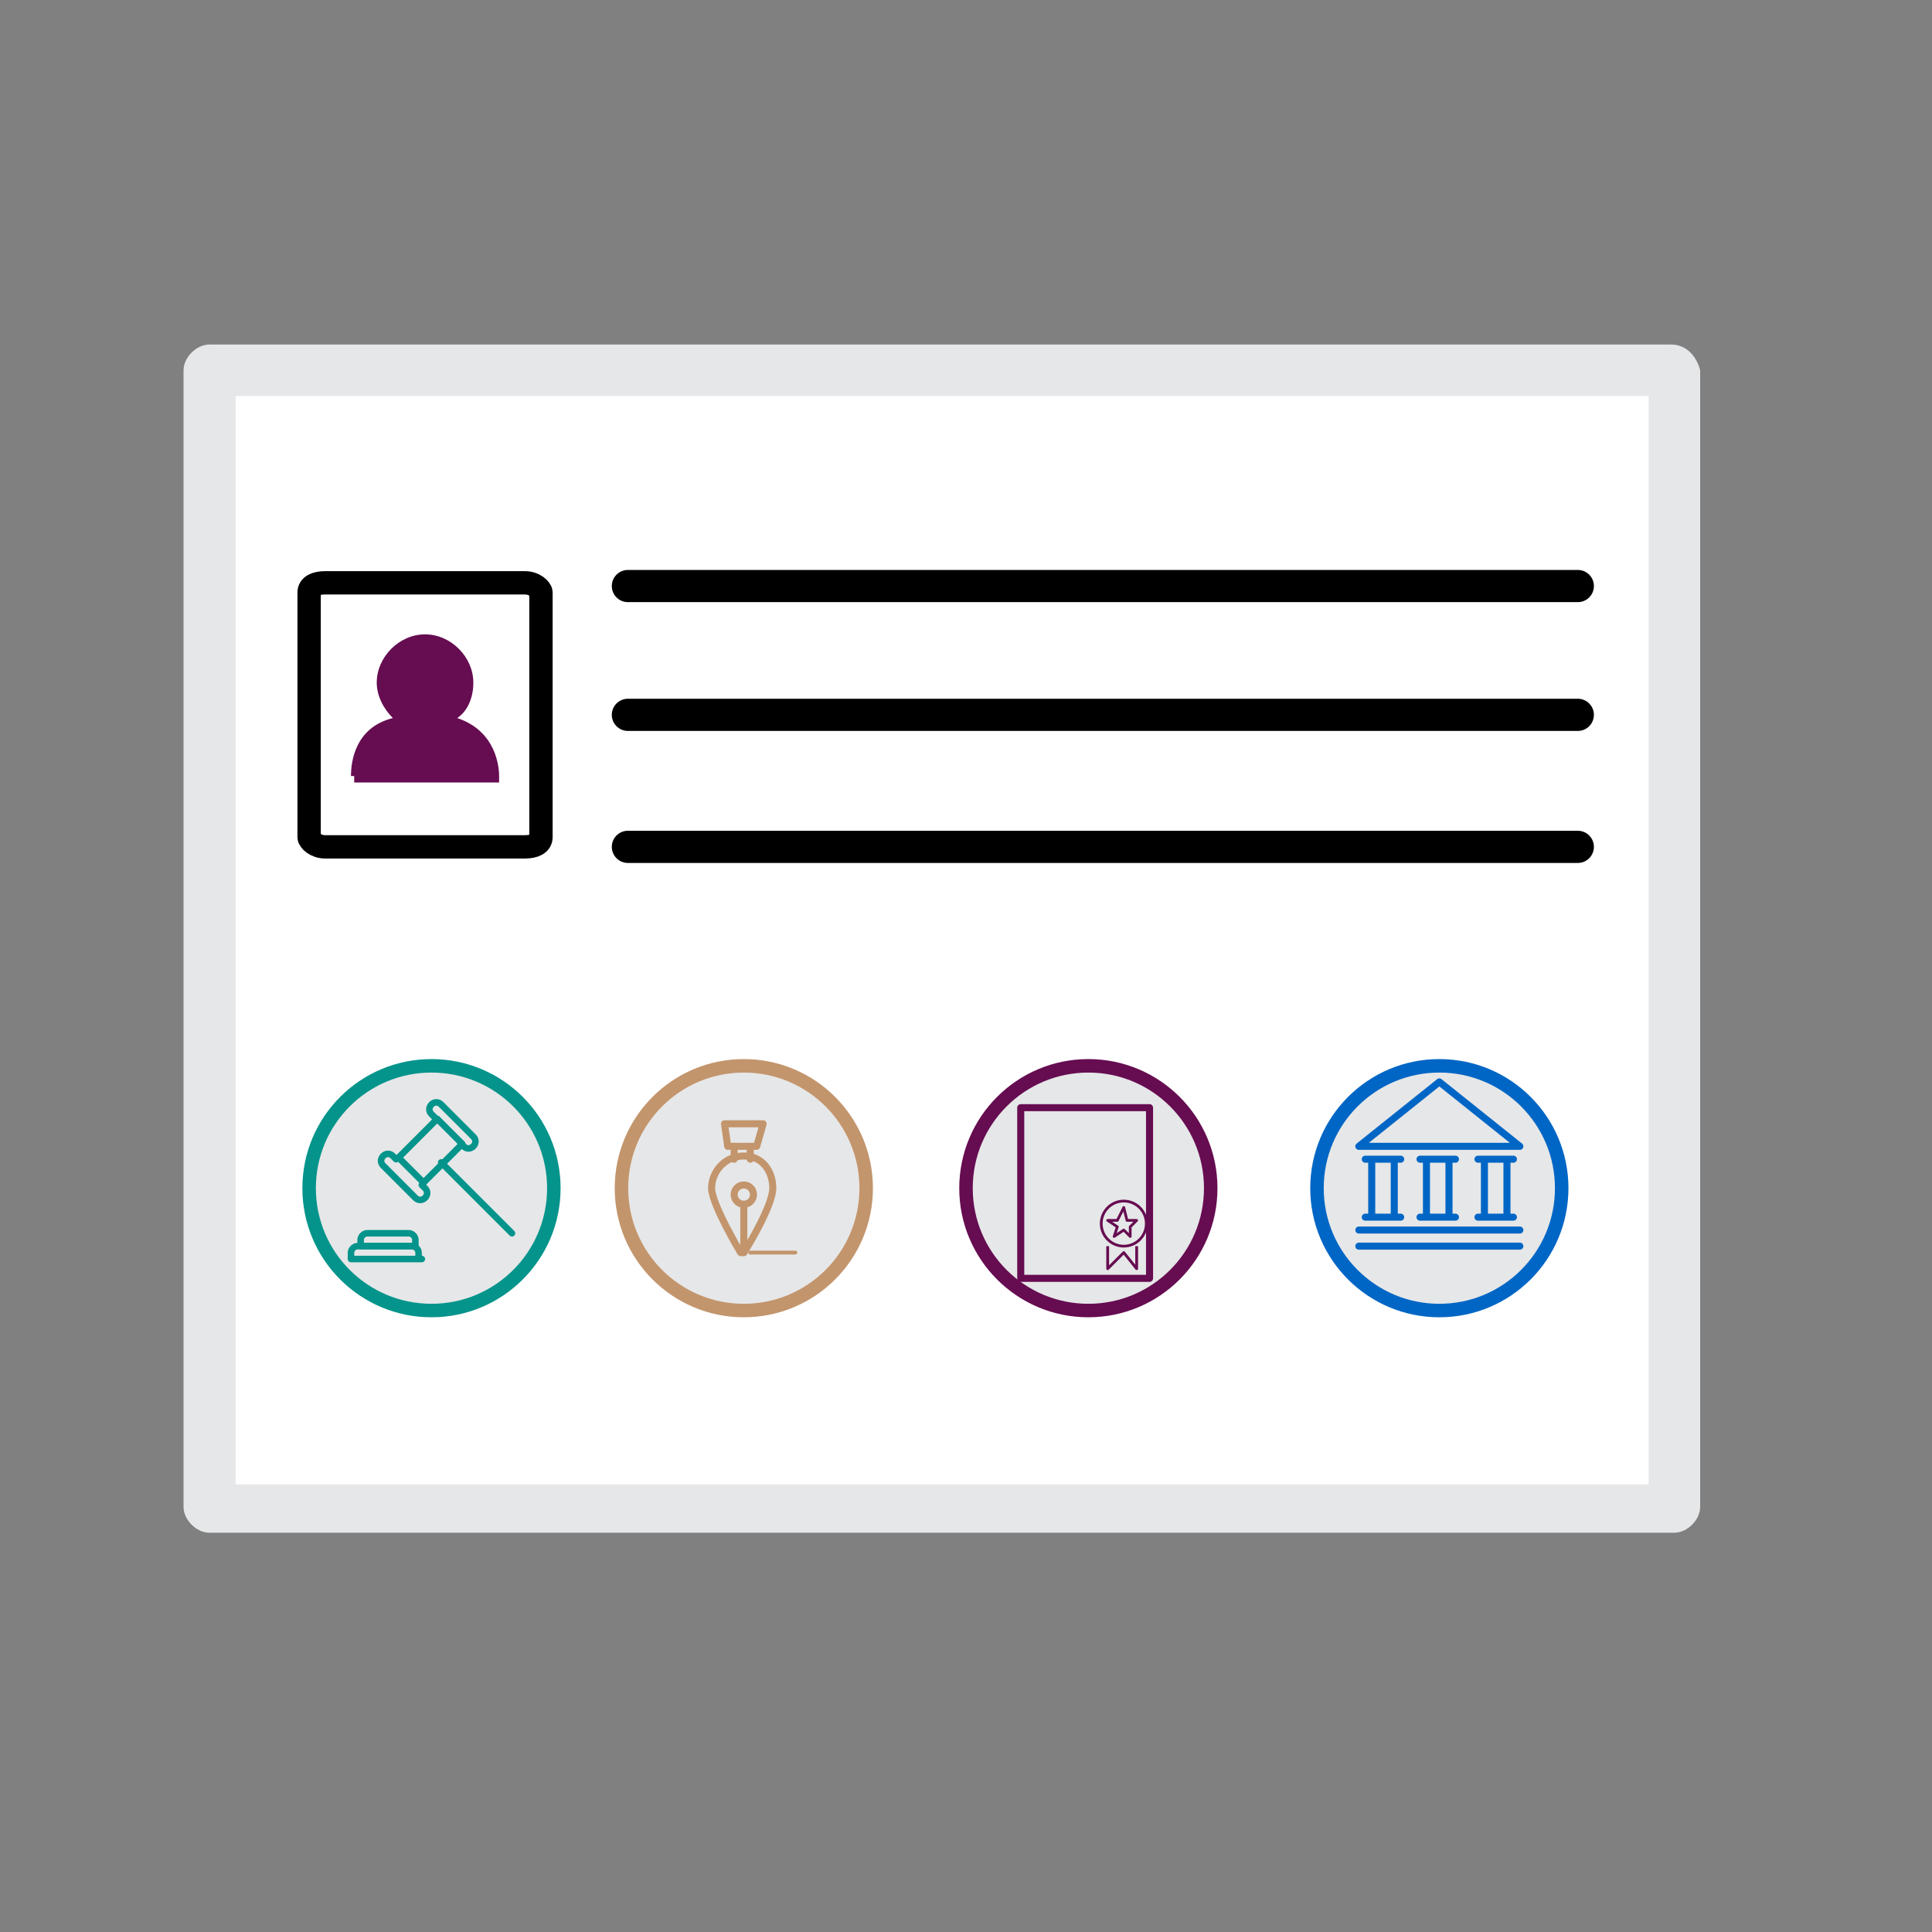 <?xml version="1.0" encoding="utf-8"?>
<!-- Generator: Adobe Illustrator 19.2.0, SVG Export Plug-In . SVG Version: 6.00 Build 0)  -->
<svg version="1.1" id="Layer_1" xmlns="http://www.w3.org/2000/svg" xmlns:xlink="http://www.w3.org/1999/xlink" x="0px" y="0px"
	 viewBox="0 0 60 60" style="enable-background:new 0 0 60 60;" xml:space="preserve">
<rect x="0" y="0" width="60" height="60" fill="#808080" stroke="none"/>
<style type="text/css">
	.st0{display:none;fill:#31374A;}
	.st1{fill:#FFFFFF;}
	.st2{fill:#E6E7E8;}
	.st3{fill:none;stroke:#000000;stroke-linecap:round;stroke-linejoin:round;stroke-miterlimit:10;}
	.st4{fill:none;stroke:#000000;stroke-width:0.725;stroke-miterlimit:10;}
	.st5{fill:#660C51;}
	.st6{fill:#E6E7E8;stroke:#0066C5;stroke-width:0.419;stroke-linecap:round;stroke-linejoin:round;stroke-miterlimit:10;}
	.st7{fill:none;stroke:#0066C5;stroke-width:0.219;stroke-linejoin:round;stroke-miterlimit:10;}
	.st8{fill:none;stroke:#0066C5;stroke-width:0.219;stroke-linecap:round;stroke-linejoin:round;stroke-miterlimit:10;}
	.st9{fill:#E6E7E8;stroke:#C3956C;stroke-width:0.419;stroke-linecap:round;stroke-linejoin:round;stroke-miterlimit:10;}
	.st10{fill:none;stroke:#C3956C;stroke-width:0.219;stroke-linecap:round;stroke-linejoin:round;stroke-miterlimit:10;}
	.st11{fill:none;stroke:#C3956C;stroke-width:0.12;stroke-linecap:round;stroke-linejoin:round;stroke-miterlimit:10;}
	.st12{fill:#E6E7E8;stroke:#660C51;stroke-width:0.419;stroke-linecap:round;stroke-linejoin:round;stroke-miterlimit:10;}
	.st13{fill:none;stroke:#660C51;stroke-width:8.446604e-02;stroke-linejoin:round;stroke-miterlimit:10;}
	.st14{fill:none;stroke:#660C51;stroke-width:8.703816e-02;stroke-linejoin:round;stroke-miterlimit:10;}
	.st15{fill:none;stroke:#660C51;stroke-width:0.219;stroke-linejoin:round;}
	.st16{fill:#E6E7E8;stroke:#04948B;stroke-width:0.419;stroke-linecap:round;stroke-linejoin:round;stroke-miterlimit:10;}
	.st17{fill:none;stroke:#04948B;stroke-width:0.203;stroke-linecap:round;stroke-linejoin:round;stroke-miterlimit:10;}
</style>
<rect class="st0" width="60" height="60"/>
<g>
	<rect x="7.3" y="12.2" class="st1" width="44.4" height="34.5"/>
	<path class="st2" d="M51.9,10.7H6.5c-0.4,0-0.8,0.4-0.8,0.8v35.3c0,0.4,0.4,0.8,0.8,0.8H52c0.4,0,0.8-0.4,0.8-0.8V11.5
		C52.7,11.1,52.4,10.7,51.9,10.7z M51.2,46.1H7.3V12.3h43.9V46.1z"/>
</g>
<line class="st3" x1="19.5" y1="18.2" x2="49" y2="18.2"/>
<g>
	<rect x="9.7" y="18.1" class="st1" width="6.9" height="7.6"/>
	<path class="st4" d="M9.6,18.4V26c0,0.1,0.2,0.3,0.5,0.3h6.2c0.3,0,0.5-0.1,0.5-0.3v-7.6c0-0.1-0.2-0.3-0.5-0.3h-6.2
		C9.8,18.1,9.6,18.2,9.6,18.4z"/>
	<path class="st5" d="M10.9,24.1c0-0.4,0.1-1.5,1.3-1.8c-0.3-0.3-0.5-0.7-0.5-1.1c0-0.8,0.7-1.5,1.5-1.5s1.5,0.7,1.5,1.5
		c0,0.5-0.2,0.9-0.5,1.1c1.2,0.4,1.3,1.5,1.3,1.8v0.2H11v-0.2H10.9z"/>
</g>
<line class="st3" x1="19.5" y1="22.2" x2="49" y2="22.2"/>
<line class="st3" x1="19.5" y1="26.3" x2="49" y2="26.3"/>
<g>
	<circle class="st6" cx="44.7" cy="36.9" r="3.8"/>
	<g>
		<line class="st7" x1="42.6" y1="37.8" x2="42.6" y2="36"/>
		<line class="st8" x1="42.4" y1="37.8" x2="43.5" y2="37.8"/>
		<line class="st8" x1="42.2" y1="38.7" x2="47.2" y2="38.7"/>
		<line class="st8" x1="42.2" y1="38.2" x2="47.2" y2="38.2"/>
		<line class="st8" x1="42.4" y1="36" x2="43.5" y2="36"/>
		<line class="st8" x1="44.1" y1="37.8" x2="45.2" y2="37.8"/>
		<line class="st8" x1="44.1" y1="36" x2="45.2" y2="36"/>
		<line class="st7" x1="43.3" y1="37.8" x2="43.3" y2="36"/>
		<line class="st7" x1="44.3" y1="37.8" x2="44.3" y2="36"/>
		<line class="st7" x1="45" y1="37.8" x2="45" y2="36"/>
		<line class="st8" x1="45.9" y1="37.8" x2="47" y2="37.8"/>
		<line class="st8" x1="45.9" y1="36" x2="47" y2="36"/>
		<line class="st7" x1="46.1" y1="37.8" x2="46.1" y2="36"/>
		<line class="st7" x1="46.8" y1="37.8" x2="46.8" y2="36"/>
		<polygon class="st7" points="42.2,35.6 47.2,35.6 44.7,33.6 		"/>
	</g>
</g>
<g>
	<circle class="st9" cx="23.1" cy="36.9" r="3.8"/>
	<g>
		<polygon class="st10" points="23.5,35.6 22.6,35.6 22.5,34.9 23.7,34.9 		"/>
		<path class="st10" d="M24,36.9c0,0.5-0.7,1.7-0.9,2H23c0,0-0.9-1.5-0.9-2s0.4-1,1-1S24,36.4,24,36.9z"/>
		<circle class="st10" cx="23.1" cy="37.1" r="0.3"/>
		<line class="st10" x1="23.1" y1="37.4" x2="23.1" y2="38.9"/>
		<line class="st10" x1="22.8" y1="35.6" x2="22.8" y2="36"/>
		<line class="st10" x1="23.3" y1="35.6" x2="23.3" y2="36"/>
	</g>
	<line class="st11" x1="23.3" y1="38.9" x2="24.7" y2="38.9"/>
</g>
<g>
	<circle class="st12" cx="33.8" cy="36.9" r="3.8"/>
	<g>
		<g>
			<g>
				<polygon class="st13" points="34.9,37.5 35,37.9 35.3,37.9 35.1,38.1 35.1,38.4 34.9,38.2 34.6,38.4 34.7,38.1 34.4,37.9 
					34.7,37.9 				"/>
				<circle class="st13" cx="34.9" cy="38" r="0.7"/>
			</g>
			<polyline class="st14" points="35.3,38.7 35.3,39.4 34.9,38.9 34.4,39.4 34.4,38.7 			"/>
		</g>
		<rect x="31.7" y="34.4" class="st15" width="4" height="5.3"/>
	</g>
</g>
<g>
	<circle class="st16" cx="13.4" cy="36.9" r="3.8"/>
	<g>
		<path class="st17" d="M13.1,39.1h-2.2v-0.2c0-0.1,0.1-0.2,0.2-0.2h1.7c0.1,0,0.2,0.1,0.2,0.2v0.2H13.1z"/>
		<path class="st17" d="M12.9,38.7h-1.7v-0.2c0-0.1,0.1-0.2,0.2-0.2h1.3c0.1,0,0.2,0.1,0.2,0.2V38.7z"/>
		
			<rect x="12.5" y="35.2" transform="matrix(0.707 -0.707 0.707 0.707 -21.347 19.901)" class="st17" width="1.7" height="1.1"/>
		<path class="st17" d="M12.3,36l-0.1-0.1c-0.2-0.2-0.5,0.1-0.3,0.3l1,1c0.2,0.2,0.5-0.1,0.3-0.3l-0.1-0.1"/>
		<path class="st17" d="M14.3,35.5l0.1,0.1c0.2,0.2,0.5-0.1,0.3-0.3l-1-1c-0.2-0.2-0.5,0.1-0.3,0.3l0.1,0.1"/>
		<line class="st17" x1="13.7" y1="36.1" x2="15.9" y2="38.3"/>
	</g>
</g>
</svg>
